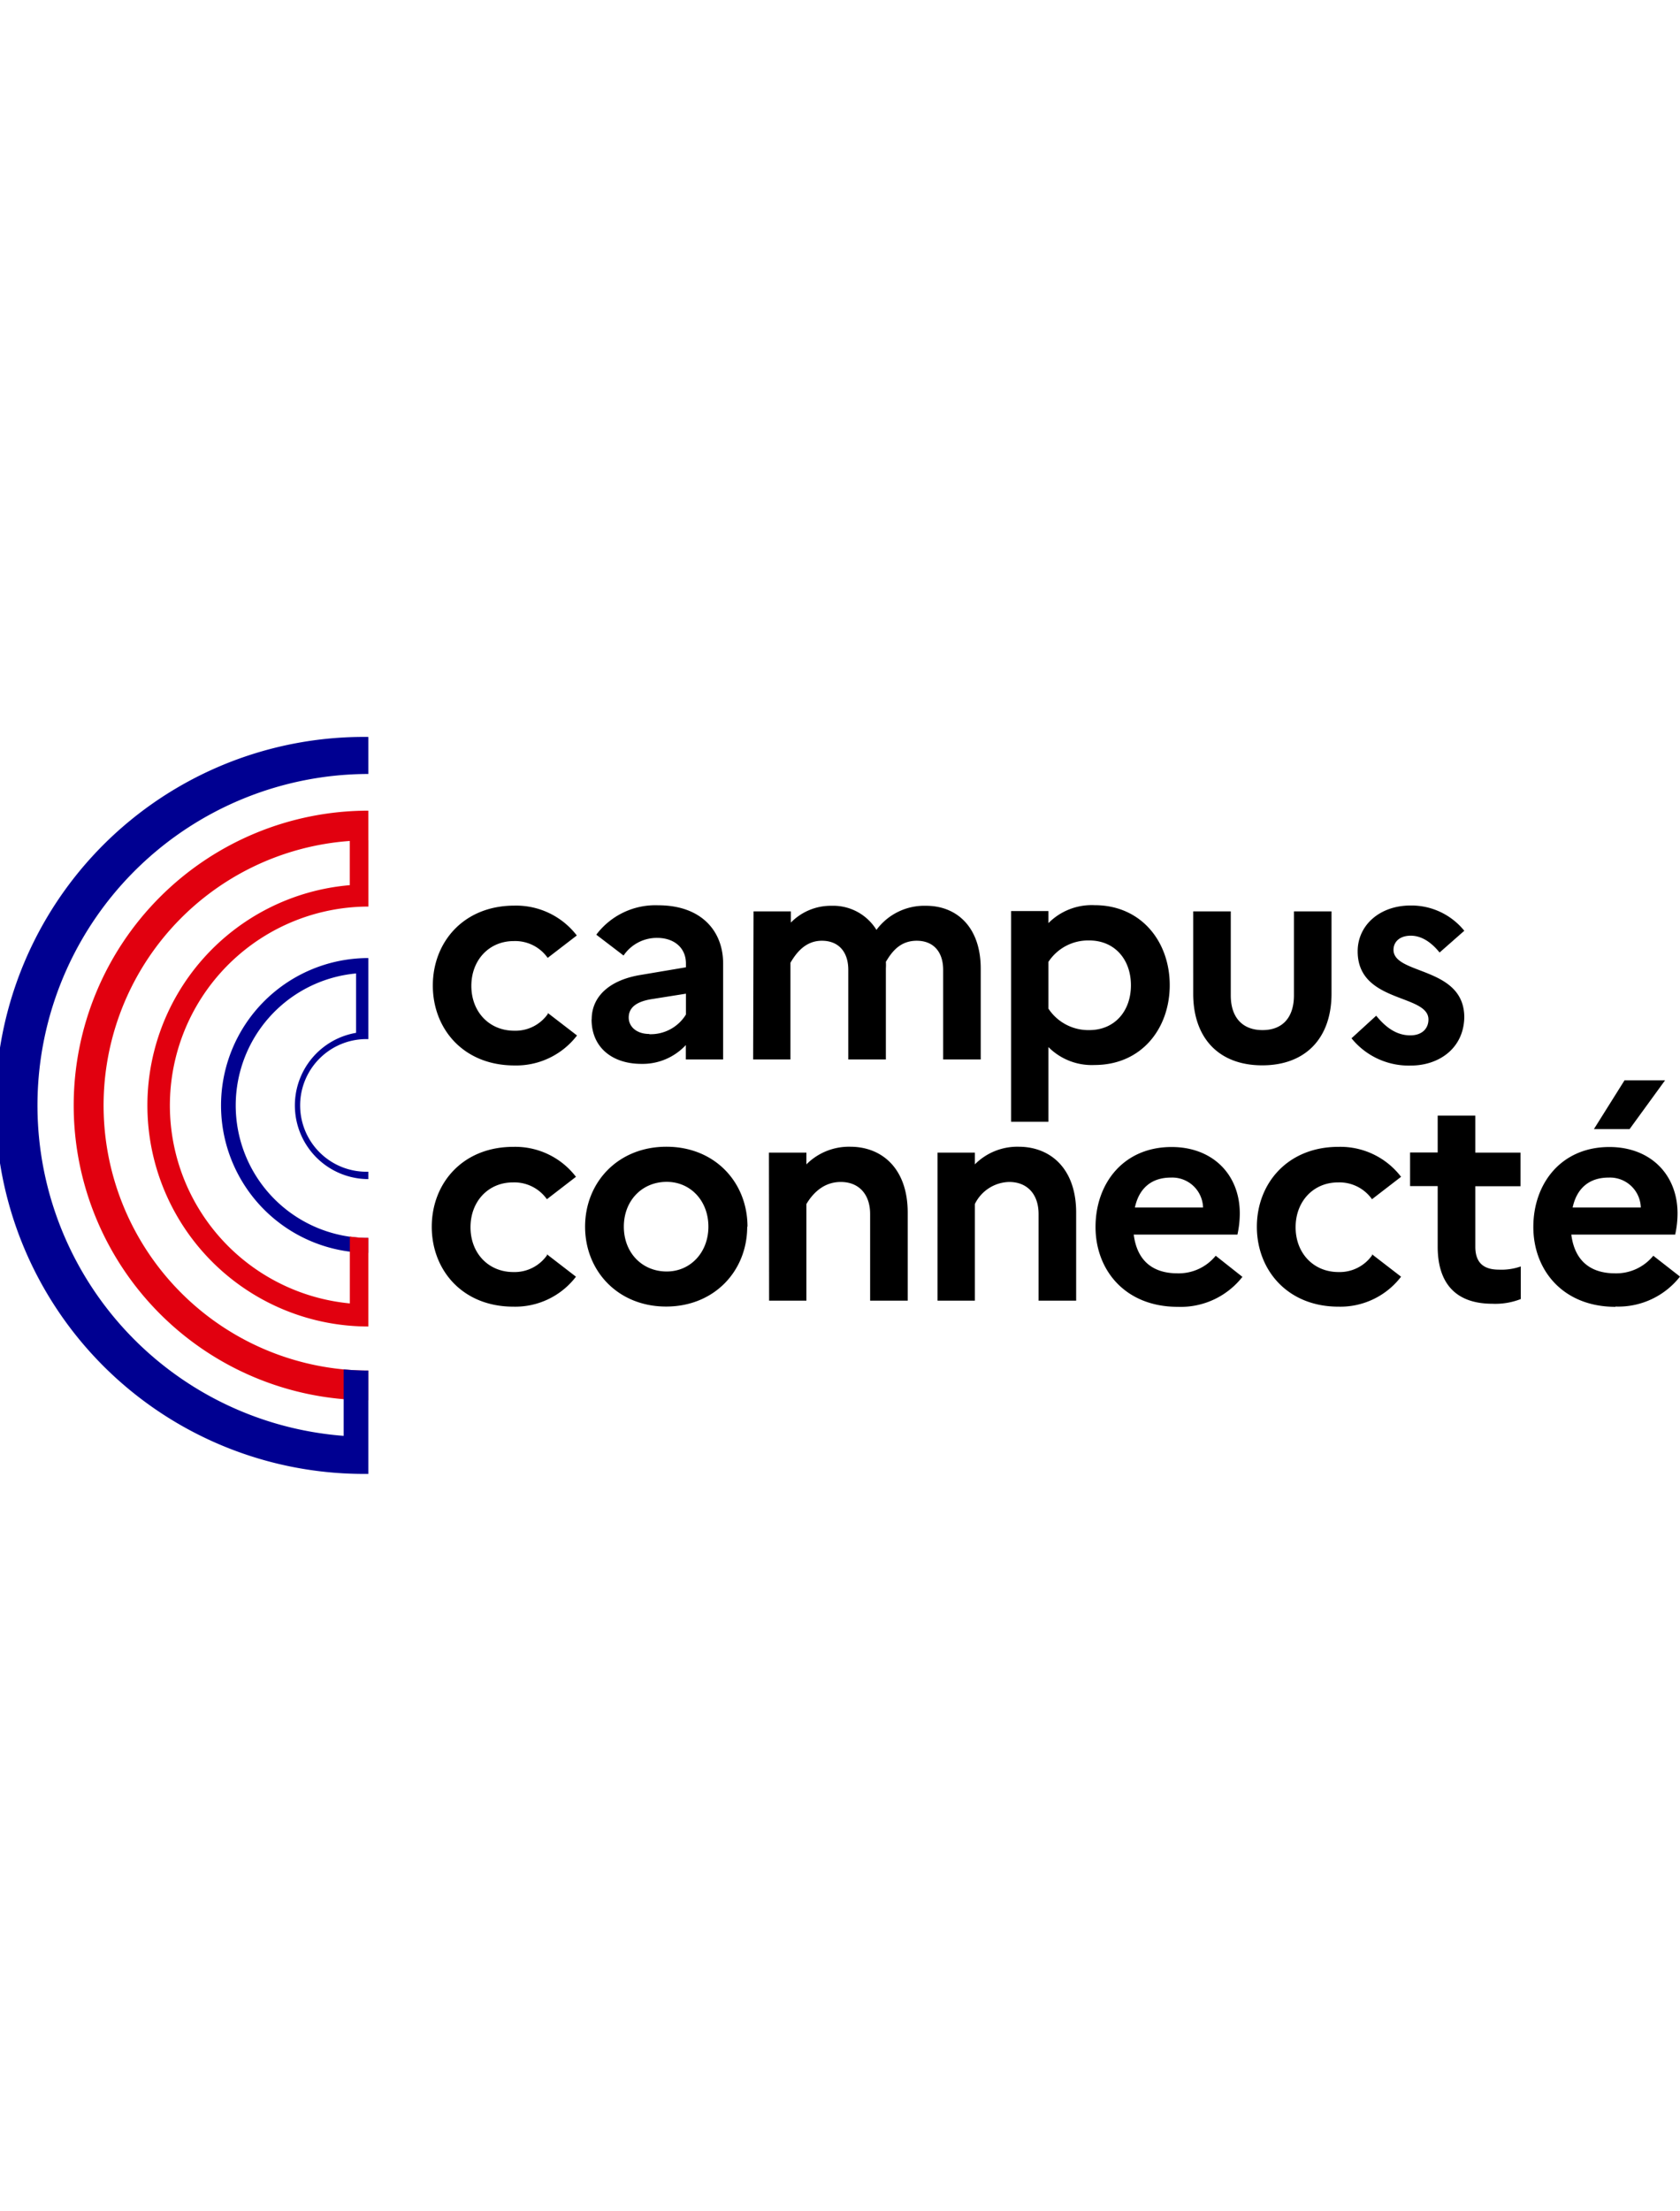 <svg width="100" xmlns="http://www.w3.org/2000/svg" viewBox="0 0 300 131.55">
  <path d="m97.66 92.35 5.19 4a13.65 13.65 0 0 1-11.17 5.35c-9.12 0-14.58-6.55-14.58-14.26s5.46-14.27 14.58-14.27a13.65 13.65 0 0 1 11.17 5.35l-5.19 4a7.12 7.12 0 0 0-6.08-3c-4.36 0-7.56 3.36-7.56 8s3.2 8 7.66 8a7.08 7.08 0 0 0 6-3m28.82-5.1c0-4.62-3.2-8-7.44-8-4.41 0-7.66 3.35-7.66 8s3.25 8 7.66 8c4.24 0 7.44-3.41 7.44-8m6.93 0c0 7.91-5.88 14.26-14.48 14.26s-14.47-6.35-14.47-14.26 5.87-14.27 14.52-14.27 14.48 6.35 14.48 14.27m3.83-13.22H144v2.1a10.72 10.72 0 0 1 7.82-3.15c5.71 0 10.27 3.93 10.27 11.75v15.73h-6.71V85.16c0-3.51-2-5.72-5.24-5.72S145 81.7 144 83.38v17.25h-6.66Zm30.11 0h6.66v2.1a10.7 10.7 0 0 1 7.81-3.15c5.72 0 10.28 3.93 10.28 11.75v15.73h-6.71V85.16c0-3.51-2-5.72-5.25-5.72a7 7 0 0 0-6.13 3.94v17.25h-6.66Zm35.24 9.8h12.17a5.5 5.5 0 0 0-5.77-5.34c-3.41 0-5.66 1.88-6.4 5.34m7.66 17.73c-9.39 0-14.69-6.55-14.69-14.26s4.93-14.27 13.59-14.27c7.34 0 12.17 4.93 12.17 11.85a17.52 17.52 0 0 1-.42 3.78h-18.52c.63 4.93 3.67 6.92 7.82 6.92a8.52 8.52 0 0 0 6.82-3.14l4.77 3.77a14 14 0 0 1-11.54 5.35M245 92.35l5.19 4a13.65 13.65 0 0 1-11.17 5.35c-9.12 0-14.58-6.55-14.58-14.26s5.46-14.27 14.58-14.27a13.65 13.65 0 0 1 11.17 5.35l-5.19 4a7.12 7.12 0 0 0-6.08-3c-4.36 0-7.56 3.36-7.56 8s3.2 8 7.66 8a7.08 7.08 0 0 0 6-3m11.71-12.34h-4.93v-6h4.93v-6.59h6.72v6.61h8.07v6h-8.07V91c0 2.94 1.57 4.09 4.19 4.09a10.47 10.47 0 0 0 3.93-.57v5.82a12.46 12.46 0 0 1-5.08.84c-6.61 0-9.76-3.73-9.76-10.18ZM284.63 70l5.46-8.7h7.24L291 70Zm-3.83 14H293a5.5 5.5 0 0 0-5.77-5.34c-3.41 0-5.66 1.88-6.4 5.34m7.66 17.73c-9.39 0-14.68-6.55-14.68-14.26s4.93-14.27 13.58-14.27c7.34 0 12.17 4.93 12.17 11.85a17.52 17.52 0 0 1-.42 3.78h-18.55c.63 4.93 3.68 6.92 7.82 6.92a8.52 8.52 0 0 0 6.82-3.14l4.77 3.72a14 14 0 0 1-11.54 5.35M97.84 49.29l5.2 4a13.67 13.67 0 0 1-11.17 5.35c-9.13 0-14.58-6.55-14.58-14.26s5.45-14.27 14.58-14.27A13.67 13.67 0 0 1 103 35.44l-5.2 4a7.1 7.1 0 0 0-6.08-3c-4.35 0-7.55 3.36-7.55 8s3.2 8 7.66 8a7.05 7.05 0 0 0 6-3m18.11 3.62a7.38 7.38 0 0 0 6.55-3.51v-3.72l-6.29 1c-2.78.48-3.93 1.63-3.93 3.26s1.41 2.93 3.67 2.93m-10.28-2.62c0-4 3.09-7 8.76-7.92l8.07-1.36v-.68c0-2.78-2.09-4.57-5.14-4.57a7.18 7.18 0 0 0-6 3.15l-4.87-3.72a13.21 13.21 0 0 1 11.06-5.25c7.66 0 11.59 4.56 11.59 10.39v17.13h-6.66V55a10.53 10.53 0 0 1-7.92 3.36c-5.29 0-8.91-3-8.91-7.92m28.92-19.3h6.66v2a10 10 0 0 1 7.29-3 9.07 9.07 0 0 1 8 4.3 10.63 10.63 0 0 1 8.87-4.3c5.45 0 9.75 3.78 9.75 11.23v16.2h-6.71v-16c0-3.2-1.73-5.19-4.72-5.19s-4.46 2-5.51 3.77a8.55 8.55 0 0 1 0 1.16v16.26h-6.71v-16c0-3.2-1.73-5.19-4.72-5.19s-4.62 2.25-5.61 3.93v17.26h-6.66Zm52.66 9.07v8.29a8.54 8.54 0 0 0 7.29 3.83c4.51 0 7.44-3.36 7.44-8s-2.93-8-7.44-8a8.47 8.47 0 0 0-7.29 3.82m-6.67-9.07h6.67v2.15a10.9 10.9 0 0 1 8.23-3.2c8.39 0 13.43 6.56 13.43 14.27s-5 14.26-13.43 14.26a10.9 10.9 0 0 1-8.23-3.2v13.33h-6.67Zm50.51.06h6.71v14.69c0 7.91-4.61 12.79-12.37 12.79s-12.33-4.88-12.33-12.79V31.14h6.71v15c0 3.83 2 6.19 5.67 6.19s5.61-2.36 5.61-6.19Zm14.69 18.62c1.62 2 3.56 3.51 6.08 3.51 2.15 0 3.25-1.26 3.25-2.83 0-4.61-12.64-2.88-12.64-12.17 0-4.66 3.94-8.18 9.44-8.18a12.14 12.14 0 0 1 9.6 4.51l-4.41 3.88c-1.36-1.68-3.09-3-5.14-3s-3.09 1.15-3.09 2.52c0 4.51 12.64 2.93 12.64 12.06-.11 5.56-4.56 8.6-9.55 8.6a13.14 13.14 0 0 1-10.59-4.87Z"/>
  <path d="M65.78 40.94v-1.47a26.31 26.31 0 0 0 0 52.62v-2.65a23.66 23.66 0 0 1-2.2-47.22v10.6a13.15 13.15 0 0 0 2.2 26.11v-1.32a11.84 11.84 0 1 1 0-23.67v-.45Z" fill="#000091"/>
  <path d="M65.78 18.44v-5.28a52.62 52.62 0 0 0 0 105.24v-5.29a47.33 47.33 0 0 1-3.32-94.54v7.89a39.46 39.46 0 0 0 3.32 78.78V89.42h-.58a24.5 24.5 0 0 1-2.73-.24v11.94a35.5 35.5 0 0 1 3.32-70.84V18.44Z" fill="#e1000f"/>
  <path d="M65.78 6.61V0a65.78 65.78 0 1 0 0 131.55v-18.44c-1.49 0-3-.08-4.41-.21v11.86A59.16 59.16 0 0 1 65.78 6.61Z" fill="#000091"/>
</svg>
